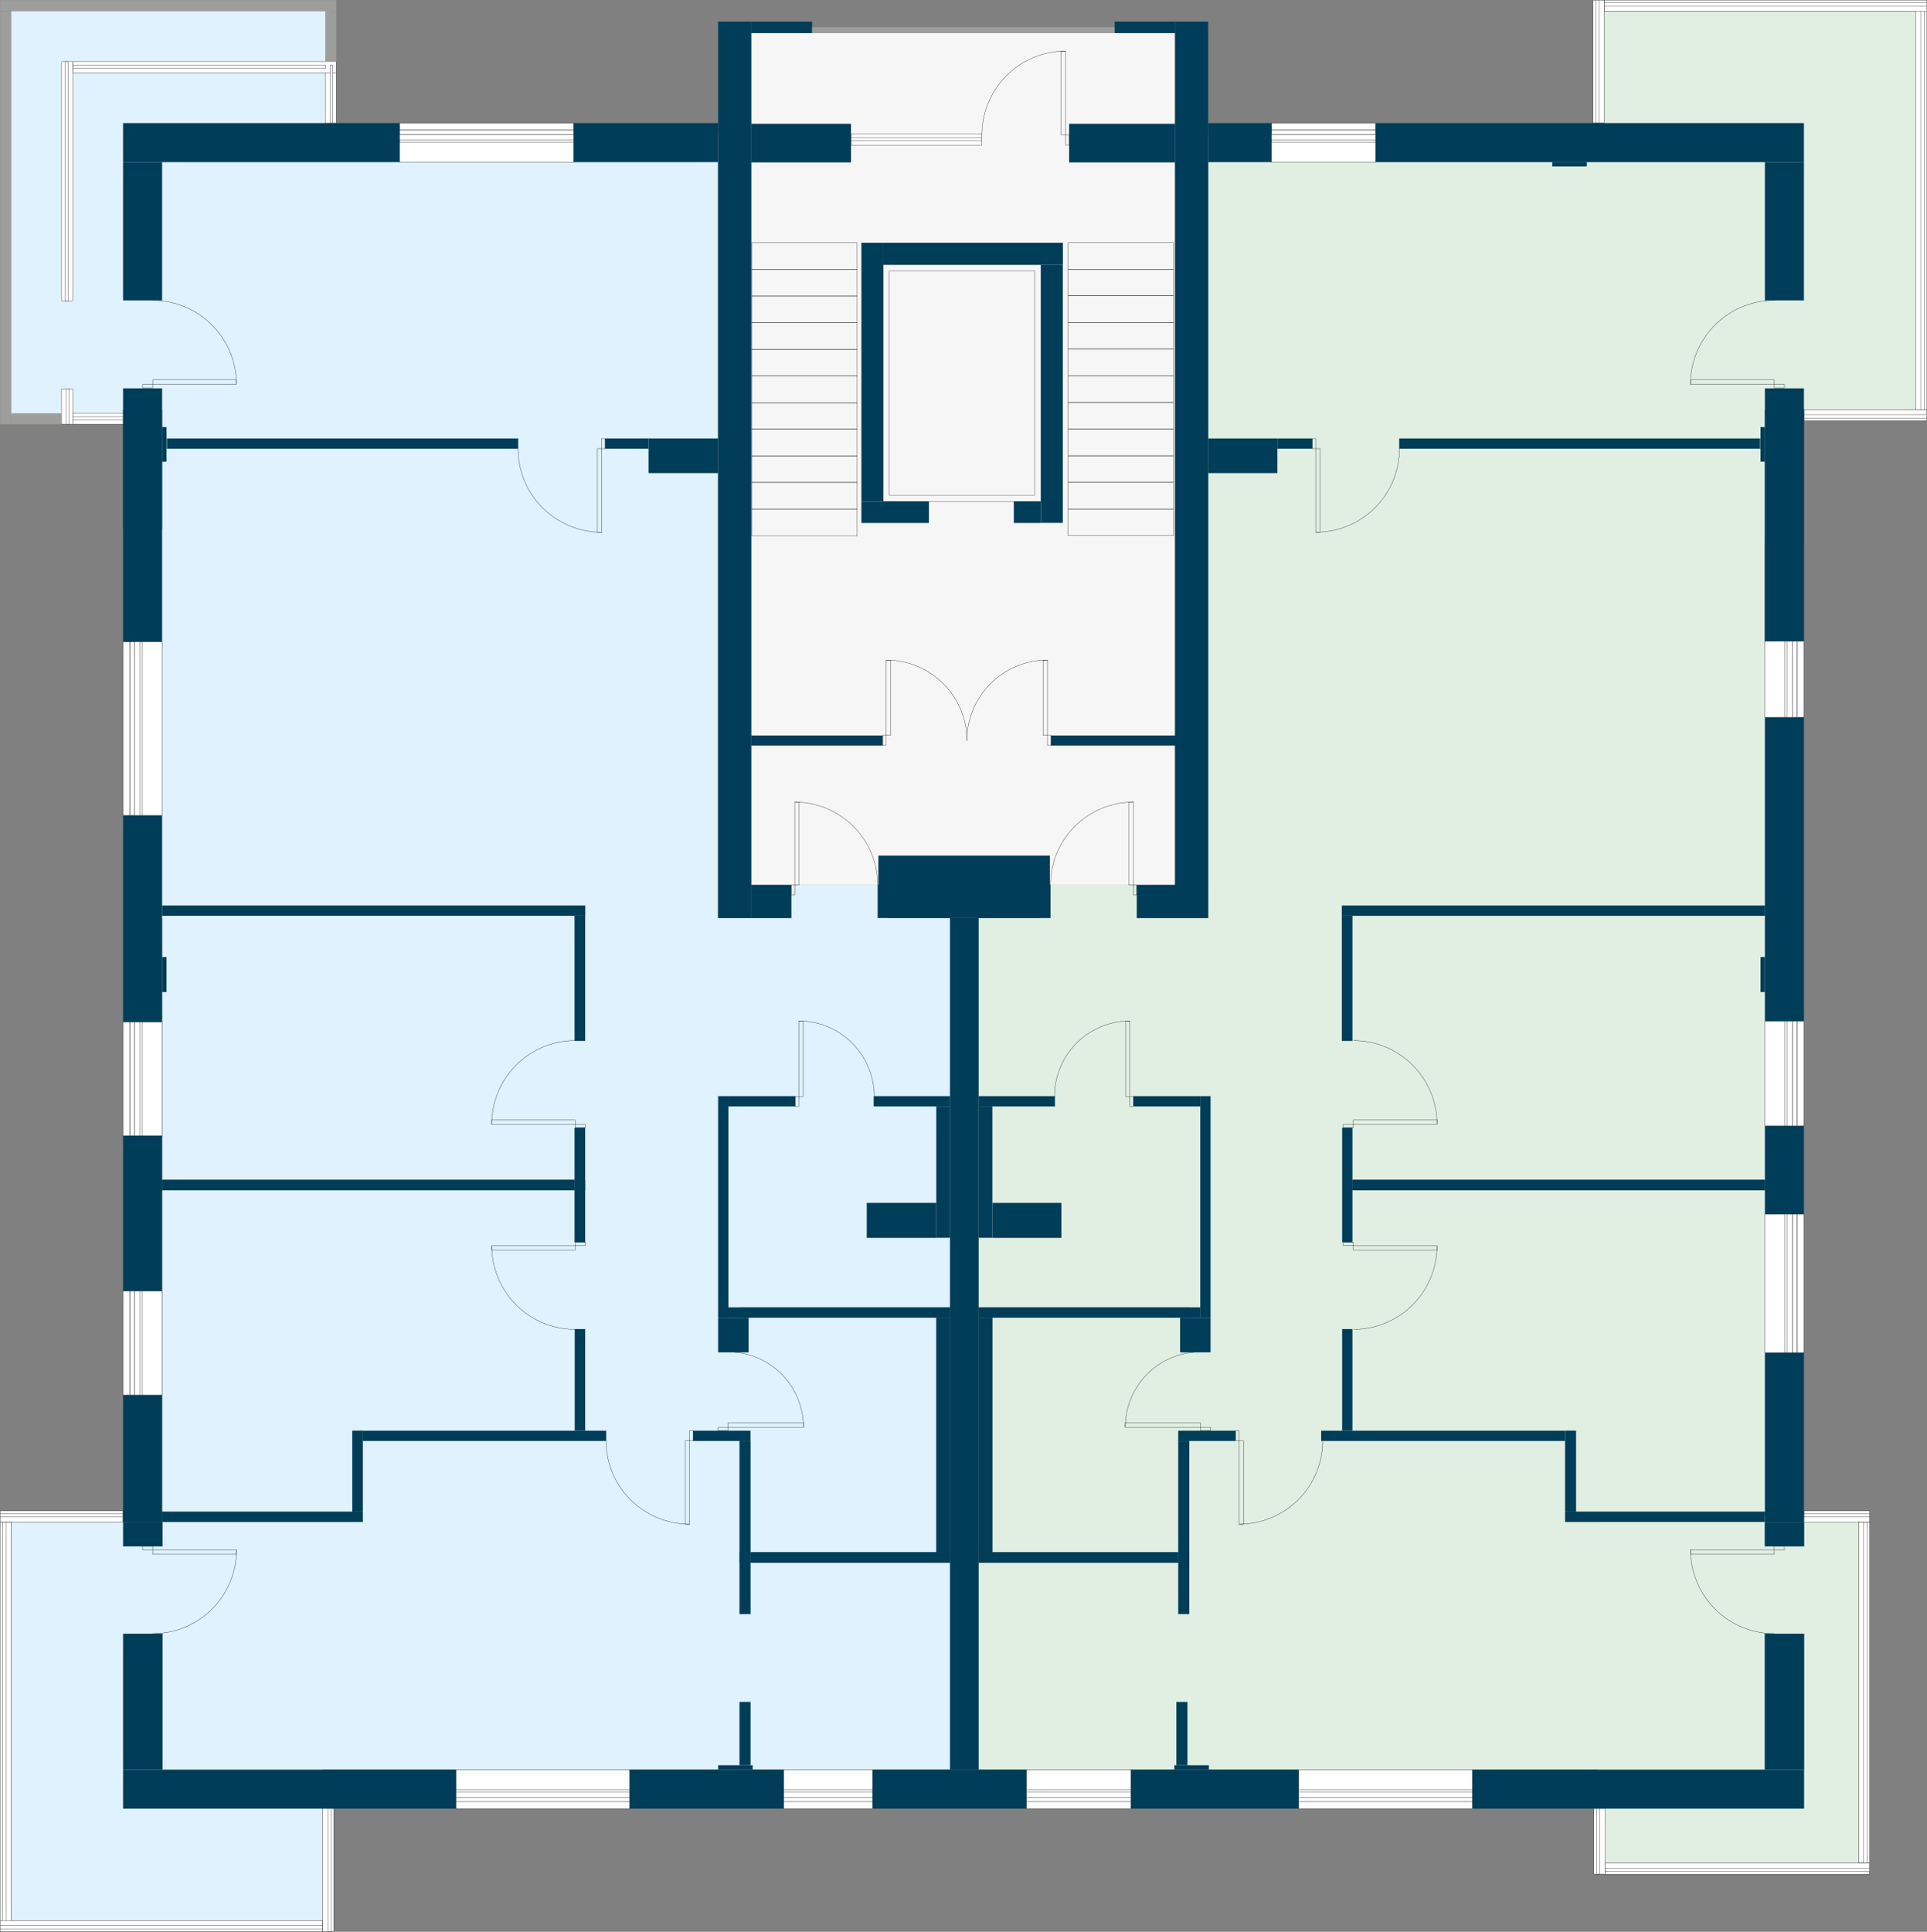 <svg id="3.2_3" viewBox="0 0 2192.1 2197.1">
  <rect x="0" y="0" width="2192.1" height="2197.1" fill="#808080" stroke="none"/>
  <rect width="482.2" height="968.8" x="854.5" y="37.7" fill="#f6f6f6"/>
  <polygon fill="#dff2fd" data-id-flat="1876" class="hovered_flat_at_plan flat_plan_3" points="1080.8 1486.9 1080.8 1246.7 1080.8 1246.7 1080.8 1044.1 1010.7 1044.1 1010.7 1006.6 900.2 1006.6 900.2 1044.1 816.8 1044.1 816.8 152.9 374.9 152.9 374.9 12.6 12.6 12.6 12.6 473.6 152.6 473.6 152.6 1044.1 184.4 1044.1 184.4 1342.5 665.8 1342.5 665.8 1353.8 184.4 1353.8 184.4 1627.2 184.4 1719.3 400.8 1719.3 400.8 1627.2 412.9 1627.2 412.9 1731 367.3 1731 12.7 1731 12.7 2184.4 367.3 2184.4 367.3 2012.7 841.1 2012.7 1080.8 2012.7 1080.8 1777.5 841.1 1777.5 841.1 1765.8 1065.1 1765.8 1065.1 1498.7 841.1 1498.7 841.1 1486.9 1080.8 1486.9"/>
  <polygon fill="#e1efe3" data-id-flat="1877" class="hovered_flat_at_plan flat_plan_3" points="2009.6 1342.5 2009.6 1044.1 2041.4 1044.1 2041.4 466 2181.2 466 2181.2 12.7 1824.8 12.7 1824.8 152.9 1374.4 152.9 1374.4 1044.1 1293.2 1044.1 1293.2 1006.6 1183.3 1006.6 1183.3 1044.1 1113.2 1044.1 1113.2 1246.7 1113.2 1246.7 1113.2 1486.9 1352.9 1486.9 1352.9 1498.7 1128.9 1498.7 1128.9 1765.8 1352.9 1765.8 1352.9 1777.5 1113.2 1777.5 1113.2 2012.7 1352.9 2012.7 1818.1 2012.7 1818.1 2119.1 2114.4 2119.1 2114.4 1723.4 1818.1 1723.4 1818.1 1731 1781.1 1731 1781.1 1627.2 1793.2 1627.2 1793.2 1719.3 2009.6 1719.3 2009.6 1627.2 2009.6 1353.8 1528.2 1353.8 1528.2 1342.5 2009.6 1342.5"/>
  <g fill="none" stroke="#000" stroke-width=".3" stroke-miterlimit="10">
    <rect width="5" height="95.1" x="679.5" y="510.3"/>
    <rect width="3.9" height="11.4" x="684.4" y="498.9"/>
    <path d="M589.3 510.3a95 95 0 0 0 95 95"/>
  </g>
  <g fill="none" stroke="#000" stroke-width=".3" stroke-miterlimit="10">
    <rect width="95.1" height="5" x="559.2" y="1273.7"/>
    <rect width="11.4" height="3.9" x="654.4" y="1278.7"/>
    <path d="M654.4 1183.5a95 95 0 0 0-95 95"/>
  </g>
  <g fill="none" stroke="#000" stroke-width=".3" stroke-miterlimit="10">
    <rect width="5" height="85.8" x="908.7" y="1161.3"/>
    <rect width="3.9" height="11.4" x="904.8" y="1247"/>
    <path d="M994.5 1247a85.8 85.8 0 0 0-85.8-85.8"/>
  </g>
  <g fill="none" stroke="#000" stroke-width=".3" stroke-miterlimit="10">
    <rect width="5" height="94.3" x="904.1" y="912.3"/>
    <rect width="3.9" height="11.4" x="900.2" y="1006.6"/>
    <path d="M998.5 1006.6a94.3 94.3 0 0 0-94.3-94.3"/>
  </g>
  <g fill="none" stroke="#000" stroke-width=".3" stroke-miterlimit="10">
    <rect width="5" height="95.1" x="779.5" y="1638.6"/>
    <rect width="3.9" height="11.4" x="784.5" y="1627.2"/>
    <path d="M689.4 1638.5a95 95 0 0 0 95 95"/>
  </g>
  <g fill="none" stroke="#000" stroke-width=".3" stroke-miterlimit="10">
    <rect width="95.1" height="5" x="559.2" y="1416.9"/>
    <rect width="11.4" height="3.9" x="654.4" y="1412.9"/>
    <path d="M654.4 1512a95 95 0 0 1-95-95"/>
  </g>
  <g fill="none" stroke="#000" stroke-width=".3" stroke-miterlimit="10">
    <rect width="85.6" height="5" x="828.4" y="1618.3"/>
    <rect width="11.4" height="3.9" x="817" y="1623.2"/>
    <path d="M828.4 1537.6a85.6 85.6 0 0 1 85.6 85.6"/>
  </g>
  <g fill="none" stroke="#000" stroke-width=".3" stroke-miterlimit="10">
    <rect width="5" height="95.1" x="1496.8" y="510.3"/>
    <rect width="3.9" height="11.4" x="1492.9" y="498.9"/>
    <path d="M1592 510.3a95 95 0 0 1-95 95"/>
  </g>
  <g fill="none" stroke="#000" stroke-width=".3" stroke-miterlimit="10">
    <rect width="95.1" height="5" x="1539.6" y="1273.7"/>
    <rect width="11.4" height="3.9" x="1528.2" y="1278.7"/>
    <path d="M1539.7 1183.5a95 95 0 0 1 95 95"/>
  </g>
  <g fill="none" stroke="#000" stroke-width=".3" stroke-miterlimit="10">
    <rect width="5" height="85.8" x="1280.3" y="1161.3"/>
    <rect width="3.9" height="11.4" x="1285.3" y="1247"/>
    <path d="M1199.6 1247a85.8 85.8 0 0 1 85.8-85.8"/>
  </g>
  <g fill="none" stroke="#000" stroke-width=".3" stroke-miterlimit="10">
    <rect width="5" height="94.3" x="1284.3" y="912.3"/>
    <rect width="3.9" height="11.4" x="1289.3" y="1006.6"/>
    <path d="M1195 1006.6a94.3 94.3 0 0 1 94.3-94.3"/>
  </g>
  <g fill="none" stroke="#000" stroke-width=".3" stroke-miterlimit="10">
    <rect width="5" height="95.1" x="1409.5" y="1638.6"/>
    <rect width="3.9" height="11.4" x="1405.6" y="1627.2"/>
    <path d="M1504.7 1638.5a95 95 0 0 1-95 95"/>
  </g>
  <g fill="none" stroke="#000" stroke-width=".3" stroke-miterlimit="10">
    <rect width="95.1" height="5" x="1539.6" y="1416.9"/>
    <rect width="11.4" height="3.9" x="1528.2" y="1412.9"/>
    <path d="M1539.7 1512a95 95 0 0 0 95-95"/>
  </g>
  <g fill="none" stroke="#000" stroke-width=".3" stroke-miterlimit="10">
    <rect width="85.6" height="5" x="1280.1" y="1618.3"/>
    <rect width="11.4" height="3.9" x="1365.6" y="1623.2"/>
    <path d="M1365.7 1537.6a85.6 85.6 0 0 0-85.6 85.6"/>
  </g>
  <g fill="none" stroke="#000" stroke-width=".3" stroke-miterlimit="10">
    <rect width="95.3" height="5" x="173.7" y="432.1"/>
    <rect width="11.5" height="4" x="162.2" y="437.1"/>
    <path d="M173.8 341.7A95.3 95.3 0 0 1 269 437"/>
  </g>
  <g fill="none" stroke="#000" stroke-width=".3" stroke-miterlimit="10">
    <rect width="95.3" height="5" x="1923.1" y="432.1"/>
    <rect width="11.5" height="4" x="2018.4" y="437.1"/>
    <path d="M2018.4 341.7A95.3 95.3 0 0 0 1923 437"/>
  </g>
  <g fill="none" stroke="#000" stroke-width=".3" stroke-miterlimit="10">
    <rect width="95.3" height="5" x="1923.1" y="1762.7"/>
    <rect width="11.5" height="4" x="2018.4" y="1758.8"/>
    <path d="M2018.4 1858a95.3 95.3 0 0 1-95.3-95.3"/>
  </g>
  <g fill="none" stroke="#000" stroke-width=".3" stroke-miterlimit="10">
    <rect width="95.3" height="5" x="173.7" y="1762.7"/>
    <rect width="11.5" height="4" x="162.2" y="1758.8"/>
    <path d="M173.8 1858a95.3 95.3 0 0 0 95.3-95.3"/>
  </g>
  <g fill="#fff" stroke="#000" stroke-width=".3" stroke-miterlimit="10">
    <rect width="12.6" height="388.1" x="2114.4" y="1731"/>
    <rect width="3.8" height="388.1" x="2120.1" y="1731"/>
  </g>
  <g fill="#fff" stroke="#000" stroke-width=".3" stroke-miterlimit="10">
    <rect width="301.3" height="12.6" x="1825.6" y="2119.1"/>
    <rect width="301.3" height="3.8" x="1825.6" y="2124.8"/>
  </g>
  <g fill="#fff" stroke="#000" stroke-width=".3" stroke-miterlimit="10">
    <rect width="12.6" height="74.6" x="1813.1" y="2057"/>
    <rect width="3.8" height="74.6" x="1816.2" y="2057"/>
  </g>
  <g fill="#fff" stroke="#000" stroke-width=".3" stroke-miterlimit="10">
    <rect width="74.8" height="12.6" x="2052.1" y="1718.4"/>
    <rect width="74.8" height="3.8" x="2052.1" y="1721.5"/>
  </g>
  <g fill="#fff" stroke="#000" stroke-width=".3" stroke-miterlimit="10">
    <rect width="12.6" height="455.5" x=".1" y="1731"/>
    <rect width="3.8" height="455.5" x="3.2" y="1731"/>
  </g>
  <g fill="#fff" stroke="#000" stroke-width=".3" stroke-miterlimit="10">
    <rect width="367" height="12.6" x=".1" y="2184.4"/>
    <rect width="367" height="3.8" x=".1" y="2190.1"/>
  </g>
  <g fill="#fff" stroke="#000" stroke-width=".3" stroke-miterlimit="10">
    <rect width="139.7" height="12.6" x=".1" y="1718.4"/>
    <rect width="139.7" height="3.8" x=".1" y="1721.5"/>
  </g>
  <g fill="#fff" stroke="#000" stroke-width=".3" stroke-miterlimit="10">
    <rect width="12.6" height="139.9" x="367.1" y="2057"/>
    <rect width="3.8" height="139.9" x="372.8" y="2057"/>
  </g>
  <g fill="#fff" stroke="#000" stroke-width=".3" stroke-miterlimit="10">
    <rect width="12.6" height="455.4" x="2179.4" y="10.6"/>
    <rect width="3.8" height="455.4" x="2185.1" y="10.6"/>
  </g>
  <g fill="#fff" stroke="#000" stroke-width=".3" stroke-miterlimit="10">
    <rect width="367.2" height="12.6" x="1824.8" y=".1"/>
    <rect width="367.2" height="3.8" x="1824.8" y="3.2"/>
  </g>
  <g fill="#fff" stroke="#000" stroke-width=".3" stroke-miterlimit="10">
    <rect width="12.6" height="139.8" x="1812.2" y=".1"/>
    <rect width="3.8" height="139.8" x="1815.3" y=".1"/>
  </g>
  <g fill="#fff" stroke="#000" stroke-width=".3" stroke-miterlimit="10">
    <rect width="139.9" height="12.6" x="2052.1" y="466"/>
    <rect width="139.9" height="3.8" x="2052.1" y="471.7"/>
  </g>
  <g fill="#fff" stroke="#000" stroke-width=".3" stroke-miterlimit="10">
    <rect width="198" height="31.4" x="454.5" y="153"/>
    <rect width="198" height="8" x="454.5" y="140"/>
    <rect width="198" height="5" x="454.5" y="147.9"/>
    <rect width="198" height="2.5" x="454.5" y="159.1"/>
  </g>
  <g fill="#fff" stroke="#000" stroke-width=".3" stroke-miterlimit="10">
    <rect width="31.4" height="197.6" x="153" y="730"/>
    <rect width="8" height="197.6" x="140" y="730"/>
    <rect width="5" height="197.6" x="148" y="730"/>
    <rect width="2.5" height="197.6" x="159.2" y="730"/>
  </g>
  <g fill="#fff" stroke="#000" stroke-width=".3" stroke-miterlimit="10">
    <rect width="31.4" height="129.4" x="153" y="1162.3"/>
    <rect width="8" height="129.4" x="140" y="1162.3"/>
    <rect width="5" height="129.4" x="148" y="1162.3"/>
    <rect width="2.5" height="129.4" x="159.2" y="1162.3"/>
  </g>
  <g fill="#fff" stroke="#000" stroke-width=".3" stroke-miterlimit="10">
    <rect width="31.4" height="118.5" x="153" y="1468.3"/>
    <rect width="8" height="118.5" x="140" y="1468.3"/>
    <rect width="5" height="118.5" x="148" y="1468.3"/>
    <rect width="2.5" height="118.5" x="159.2" y="1468.3"/>
  </g>
  <g fill="#fff" stroke="#000" stroke-width=".3" stroke-miterlimit="10">
    <rect width="197.6" height="31.4" x="518.7" y="2012.7"/>
    <rect width="197.6" height="8" x="518.7" y="2049.1"/>
    <rect width="197.6" height="5" x="518.7" y="2044.1"/>
    <rect width="197.6" height="2.5" x="518.7" y="2035.4"/>
  </g>
  <g fill="#fff" stroke="#000" stroke-width=".3" stroke-miterlimit="10">
    <rect width="197.6" height="31.4" x="1477.3" y="2012.7"/>
    <rect width="197.6" height="8" x="1477.3" y="2049.1"/>
    <rect width="197.6" height="5" x="1477.3" y="2044.1"/>
    <rect width="197.6" height="2.5" x="1477.3" y="2035.4"/>
  </g>
  <g fill="#fff" stroke="#000" stroke-width=".3" stroke-miterlimit="10">
    <rect width="31.4" height="157.7" x="2007.7" y="1381"/>
    <rect width="8" height="157.7" x="2044.1" y="1381"/>
    <rect width="5" height="157.7" x="2039.1" y="1381"/>
    <rect width="2.5" height="157.7" x="2030.4" y="1381"/>
  </g>
  <g fill="#fff" stroke="#000" stroke-width=".3" stroke-miterlimit="10">
    <rect width="31.4" height="119.3" x="2007.7" y="1161.3"/>
    <rect width="8" height="119.3" x="2044.1" y="1161.3"/>
    <rect width="5" height="119.3" x="2039.1" y="1161.3"/>
    <rect width="2.5" height="119.3" x="2030.4" y="1161.3"/>
  </g>
  <g fill="#fff" stroke="#000" stroke-width=".3" stroke-miterlimit="10">
    <rect width="31.4" height="197.6" x="2007.7" y="618.4"/>
    <rect width="8" height="197.6" x="2044.1" y="618.4"/>
    <rect width="5" height="197.6" x="2039.1" y="618.4"/>
    <rect width="2.5" height="197.6" x="2030.4" y="618.4"/>
  </g>
  <g fill="#fff" stroke="#000" stroke-width=".3" stroke-miterlimit="10">
    <rect width="118.5" height="31.4" x="1446.4" y="153"/>
    <rect width="118.5" height="8" x="1446.4" y="140"/>
    <rect width="118.5" height="5" x="1446.4" y="147.9"/>
    <rect width="118.5" height="2.5" x="1446.4" y="159.1"/>
  </g>
  <g fill="#fff" stroke="#000" stroke-width=".3" stroke-miterlimit="10">
    <rect width="101" height="31.4" x="891.6" y="2012.7"/>
    <rect width="101" height="8" x="891.6" y="2049.1"/>
    <rect width="101" height="5" x="891.6" y="2044.1"/>
    <rect width="101" height="2.5" x="891.6" y="2035.4"/>
  </g>
  <g fill="#fff" stroke="#000" stroke-width=".3" stroke-miterlimit="10">
    <rect width="118.9" height="31.4" x="1167.6" y="2012.7"/>
    <rect width="118.9" height="8" x="1167.6" y="2049.1"/>
    <rect width="118.9" height="5" x="1167.6" y="2044.1"/>
    <rect width="118.9" height="2.5" x="1167.6" y="2035.4"/>
  </g>
  <rect width="44.4" height="144.2" x="140" y="1586.8" fill="#003d58"/>
  <rect width="228.1" height="11.7" x="184.4" y="1719.3" fill="#003d58"/>
  <rect width="11.7" height="92.1" x="400.8" y="1627.2" fill="#003d58"/>
  <rect width="277.1" height="11.7" x="412.5" y="1627.2" fill="#003d58"/>
  <rect width="11.9" height="115.5" x="653.8" y="1511.6" fill="#003d58"/>
  <rect width="378.7" height="44.4" x="140" y="2012.7" fill="#003d58"/>
  <rect width="44.4" height="176.6" x="140" y="1291.7" fill="#003d58"/>
  <rect width="469.2" height="12.1" x="184.4" y="1341.7" fill="#003d58"/>
  <rect width="12.1" height="130.2" x="653.6" y="1282.7" fill="#003d58"/>
  <rect width="44.4" height="234.8" x="140" y="927.5" fill="#003d58"/>
  <rect width="5" height="39.8" x="184.4" y="1088.5" fill="#003d58"/>
  <rect width="481.4" height="11.7" x="184.4" y="1029.9" fill="#003d58"/>
  <rect width="12.1" height="142.3" x="653.6" y="1041.6" fill="#003d58"/>
  <rect width="44.4" height="263.9" x="140" y="466" fill="#003d58"/>
  <rect width="5" height="39.4" x="184.4" y="485.7" fill="#003d58"/>
  <rect width="399.7" height="11.7" x="189.8" y="498.7" fill="#003d58"/>
  <rect width="314.5" height="44.4" x="140" y="140" fill="#003d58"/>
  <rect width="164.4" height="44.4" x="652.5" y="140" fill="#003d58"/>
  <rect width="49.4" height="11.7" x="688.4" y="498.7" fill="#003d58"/>
  <rect width="79.1" height="39.4" x="737.8" y="498.7" fill="#003d58"/>
  <rect width="37.7" height="1019.6" x="816.9" y="24.5" fill="#003d58"/>
  <rect width="45.6" height="37.7" x="854.5" y="1006.4" fill="#003d58"/>
  <rect width="81.2" height="37.7" x="1293.2" y="1006.4" fill="#003d58"/>
  <rect width="196.6" height="37.7" x="998.4" y="1006.4" fill="#003d58"/>
  <rect width="37.7" height="982.8" x="1336.7" y="24.5" fill="#003d58"/>
  <rect width="72" height="44.4" x="1374.4" y="140" fill="#003d58"/>
  <rect width="487.2" height="44.4" x="1564.9" y="140" fill="#003d58"/>
  <rect width="39.3" height="5" x="1765.8" y="184.3" fill="#003d58"/>
  <rect width="78.7" height="39.4" x="1374.4" y="498.7" fill="#003d58"/>
  <rect width="39.8" height="11.7" x="1453.1" y="498.7" fill="#003d58"/>
  <rect width="410.6" height="11.7" x="1591.7" y="498.7" fill="#003d58"/>
  <rect width="44.4" height="152.3" x="2007.7" y="466" fill="#003d58"/>
  <rect width="5" height="39.4" x="2002.7" y="485.7" fill="#003d58"/>
  <rect width="44.4" height="345.4" x="2007.7" y="815.9" fill="#003d58"/>
  <rect width="5" height="39.8" x="2002.7" y="1088.5" fill="#003d58"/>
  <rect width="481.4" height="11.7" x="1526.4" y="1029.9" fill="#003d58"/>
  <rect width="12.1" height="142.3" x="1526.4" y="1041.6" fill="#003d58"/>
  <rect width="44.4" height="100.3" x="2007.7" y="1280.7" fill="#003d58"/>
  <rect width="469.2" height="12.1" x="1538.5" y="1341.7" fill="#003d58"/>
  <rect width="11.7" height="130.2" x="1526.8" y="1282.7" fill="#003d58"/>
  <rect width="44.4" height="192.3" x="2007.7" y="1538.6" fill="#003d58"/>
  <rect width="227.3" height="11.7" x="1780.4" y="1719.3" fill="#003d58"/>
  <rect width="12.1" height="92.1" x="1780.4" y="1627.2" fill="#003d58"/>
  <rect width="277.5" height="11.7" x="1502.9" y="1627.2" fill="#003d58"/>
  <rect width="11.7" height="115.5" x="1526.8" y="1511.6" fill="#003d58"/>
  <rect width="377.4" height="44.4" x="1674.9" y="2012.7" fill="#003d58"/>
  <rect width="190.8" height="44.4" x="1286.5" y="2012.7" fill="#003d58"/>
  <rect width="39.3" height="5" x="1335.9" y="2007.7" fill="#003d58"/>
  <rect width="175" height="44.4" x="992.6" y="2012.7" fill="#003d58"/>
  <rect width="32.4" height="968.6" x="1080.8" y="1044.1" fill="#003d58"/>
  <rect width="86.9" height="11.7" x="993.9" y="1246.7" fill="#003d58"/>
  <rect width="76.2" height="11.7" x="828.6" y="1246.7" fill="#003d58"/>
  <rect width="11.7" height="252" x="816.9" y="1246.7" fill="#003d58"/>
  <rect width="252.2" height="11.7" x="828.6" y="1486.9" fill="#003d58"/>
  <rect width="86.9" height="11.7" x="1113.2" y="1246.7" fill="#003d58"/>
  <rect width="76.2" height="11.7" x="1289.2" y="1246.7" fill="#003d58"/>
  <rect width="11.7" height="252" x="1365.4" y="1246.7" fill="#003d58"/>
  <rect width="252.2" height="11.7" x="1113.2" y="1486.9" fill="#003d58"/>
  <rect width="15.7" height="149.4" x="1065.1" y="1258.4" fill="#003d58"/>
  <rect width="15.7" height="149.4" x="1113.2" y="1258.4" fill="#003d58"/>
  <rect width="15.7" height="267.1" x="1065.1" y="1498.7" fill="#003d58"/>
  <rect width="15.7" height="267.1" x="1113.2" y="1498.7" fill="#003d58"/>
  <rect width="65.3" height="11.7" x="788.4" y="1627.2" fill="#003d58"/>
  <rect width="12.6" height="196.9" x="841.2" y="1638.9" fill="#003d58"/>
  <rect width="227.1" height="12.1" x="853.7" y="1765.3" fill="#003d58"/>
  <rect width="65.3" height="11.7" x="1340.3" y="1627.2" fill="#003d58"/>
  <rect width="12.6" height="196.9" x="1340.3" y="1638.9" fill="#003d58"/>
  <rect width="227.1" height="12.1" x="1113.2" y="1765.3" fill="#003d58"/>
  <rect width="175.3" height="44.4" x="716.3" y="2012.7" fill="#003d58"/>
  <rect width="39.3" height="5" x="816.9" y="2007.7" fill="#003d58"/>
  <rect width="12.6" height="72" x="841.2" y="1935.7" fill="#003d58"/>
  <rect width="12.6" height="72" x="1338.2" y="1935.7" fill="#003d58"/>
  <rect width="79.1" height="39.8" x="986" y="1368.1" fill="#003d58"/>
  <rect width="78.5" height="39.8" x="1128.9" y="1368.1" fill="#003d58"/>
  <rect width="34.7" height="39.4" x="816.9" y="1498.7" fill="#003d58"/>
  <rect width="34.7" height="39.4" x="1342.4" y="1498.7" fill="#003d58"/>
  <rect width="44.4" height="159.6" x="140" y="441.7" fill="#003d58"/>
  <rect width="44.4" height="287.8" x="2007.7" y="441.7" fill="#003d58"/>
  <rect width="44.9" height="27.8" x="140" y="1731" fill="#003d58"/>
  <rect width="44.9" height="154.6" x="140" y="1858.1" fill="#003d58"/>
  <rect width="44.4" height="157.3" x="140" y="184.4" fill="#003d58"/>
  <rect width="44.4" height="157.3" x="2007.7" y="184.4" fill="#003d58"/>
  <rect width="44.9" height="27.8" x="2007.5" y="1731" fill="#003d58"/>
  <rect width="44.9" height="154.6" x="2007.5" y="1858.1" fill="#003d58"/>
  <g fill="#fff" stroke="#000" stroke-width=".3" stroke-miterlimit="10">
    <rect width="300" height="12.5" x="82.6" y="70.1"/>
    <rect width="288.1" height="3.2" x="82.6" y="74.1"/>
  </g>
  <g fill="#fff" stroke="#000" stroke-width=".3" stroke-miterlimit="10">
    <rect width="148.7" height="12.5" x="968.1" y="152.5"/>
    <rect width="148.7" height="3.2" x="968.1" y="156.5"/>
  </g>
  <g fill="#fff" stroke="#000" stroke-width=".3" stroke-miterlimit="10">
    <rect width="12.5" height="272.1" x="70.1" y="70.1"/>
    <rect width="3.2" height="272.1" x="74.1" y="70.1"/>
  </g>
  <g fill="#fff" stroke="#000" stroke-width=".3" stroke-miterlimit="10">
    <rect width="12.5" height="40.3" x="70.1" y="442.2"/>
    <rect width="3.2" height="40.3" x="75.3" y="442.2"/>
  </g>
  <g fill="#fff" stroke="#000" stroke-width=".3" stroke-miterlimit="10">
    <rect width="12.5" height="57.5" x="370.1" y="82.6"/>
    <rect width="3.2" height="65.9" x="375.4" y="74.1"/>
  </g>
  <g fill="#fff" stroke="#000" stroke-width=".3" stroke-miterlimit="10">
    <rect width="57.5" height="12.5" x="82.6" y="470"/>
    <rect width="57.5" height="3.2" x="82.6" y="474"/>
  </g>
  <rect width="12.5" height="57.5" x="370.1" y="12.6" fill="#9d9d9c"/>
  <rect width="12.5" height="469.9" x=".1" y="12.6" fill="#9d9d9c"/>
  <rect width="57.5" height="12.5" x="12.6" y="470" fill="#9d9d9c"/>
  <rect width="382.5" height="12.5" x=".1" y=".1" fill="#9d9d9c"/>
  <g fill="none" stroke="#000" stroke-width=".3" stroke-miterlimit="10">
    <polygon points="1207.1 153.4 1212.2 153.4 1212.2 58.1 1207.2 58.1 1207.1 153.4"/>
    <rect width="4" height="11.5" x="1212.2" y="153.4"/>
    <path d="M1117 153.4a95.3 95.3 0 0 1 95.3-95.3"/>
  </g>
  <g fill="none" stroke="#000" stroke-width=".3" stroke-miterlimit="10">
    <rect width="119.8" height="30.3" x="855.2" y="276.1"/>
    <rect width="119.8" height="30.3" x="855.2" y="306.4"/>
    <rect width="119.8" height="30.3" x="855.2" y="336.7"/>
    <rect width="119.8" height="30.3" x="855.2" y="367"/>
    <rect width="119.8" height="30.3" x="855.2" y="397.3"/>
    <rect width="119.8" height="30.3" x="855.2" y="427.6"/>
    <rect width="119.8" height="30.3" x="855.2" y="457.9"/>
    <rect width="119.8" height="30.3" x="855.2" y="488.2"/>
    <rect width="119.8" height="30.3" x="855.2" y="518.5"/>
    <rect width="119.8" height="30.3" x="855.2" y="548.8"/>
    <rect width="119.8" height="30.3" x="855.2" y="579.1"/>
  </g>
  <g fill="none" stroke="#000" stroke-width=".3" stroke-miterlimit="10">
    <rect width="119.8" height="30.3" x="1215.1" y="275.9"/>
    <rect width="119.8" height="30.3" x="1215.1" y="306.2"/>
    <rect width="119.8" height="30.3" x="1215.1" y="336.5"/>
    <rect width="119.8" height="30.3" x="1215.1" y="366.8"/>
    <rect width="119.8" height="30.3" x="1215.1" y="397.1"/>
    <rect width="119.8" height="30.3" x="1215.1" y="427.4"/>
    <rect width="119.8" height="30.3" x="1215.1" y="457.7"/>
    <rect width="119.8" height="30.3" x="1215.1" y="488"/>
    <rect width="119.8" height="30.3" x="1215.1" y="518.3"/>
    <rect width="119.8" height="30.3" x="1215.1" y="548.6"/>
    <rect width="119.8" height="30.3" x="1215.1" y="578.9"/>
  </g>
  <rect width="179.4" height="269.1" x="1004.8" y="301" fill="none" stroke="#000" stroke-width=".3" stroke-miterlimit="10"/>
  <rect width="165.4" height="255" x="1011.7" y="308.1" fill="none" stroke="#000" stroke-width=".3" stroke-miterlimit="10"/>
  <g fill="none" stroke="#000" stroke-width=".3" stroke-miterlimit="10">
    <rect width="5" height="85.6" x="1186.6" y="750.7"/>
    <rect width="4" height="11.4" x="1191.6" y="836.4"/>
    <path d="M1191.6 750.7a91.7 91.7 0 0 0-91.7 91.8"/>
  </g>
  <g fill="none" stroke="#000" stroke-width=".3" stroke-miterlimit="10">
    <rect width="5" height="85.6" x="1008.1" y="750.7"/>
    <rect width="4" height="11.4" x="1004.1" y="836.4"/>
    <path d="M1008 750.7a91.8 91.8 0 0 1 92 91.8"/>
  </g>
  <rect width="69.3" height="13.2" x="854.5" y="24.5" fill="#003d58"/>
  <rect width="68.7" height="13.2" x="1268" y="24.5" fill="#003d58"/>
  <rect width="113.6" height="43.9" x="854.5" y="140.8" fill="#003d58"/>
  <rect width="120.6" height="43.9" x="1216.2" y="140.8" fill="#003d58"/>
  <rect width="76.8" height="24.6" x="979.9" y="570.2" fill="#003d58"/>
  <rect width="24.9" height="294" x="979.9" y="276.1" fill="#003d58"/>
  <rect width="204.3" height="24.9" x="1004.8" y="276.1" fill="#003d58"/>
  <rect width="24.9" height="293.7" x="1184.1" y="301" fill="#003d58"/>
  <rect width="30.8" height="24.6" x="1153.3" y="570.2" fill="#003d58"/>
  <rect width="149.5" height="11.4" x="854.5" y="836.5" fill="#003d58"/>
  <rect width="147.6" height="11.4" x="1195.5" y="836.5" fill="#003d58"/>
  <rect width="344.1" height="6.8" x="923.9" y="30.9" fill="#9e9d9c"/>
  <rect width="195.1" height="33.8" x="999.2" y="973.1" fill="#003d58"/>
</svg>
